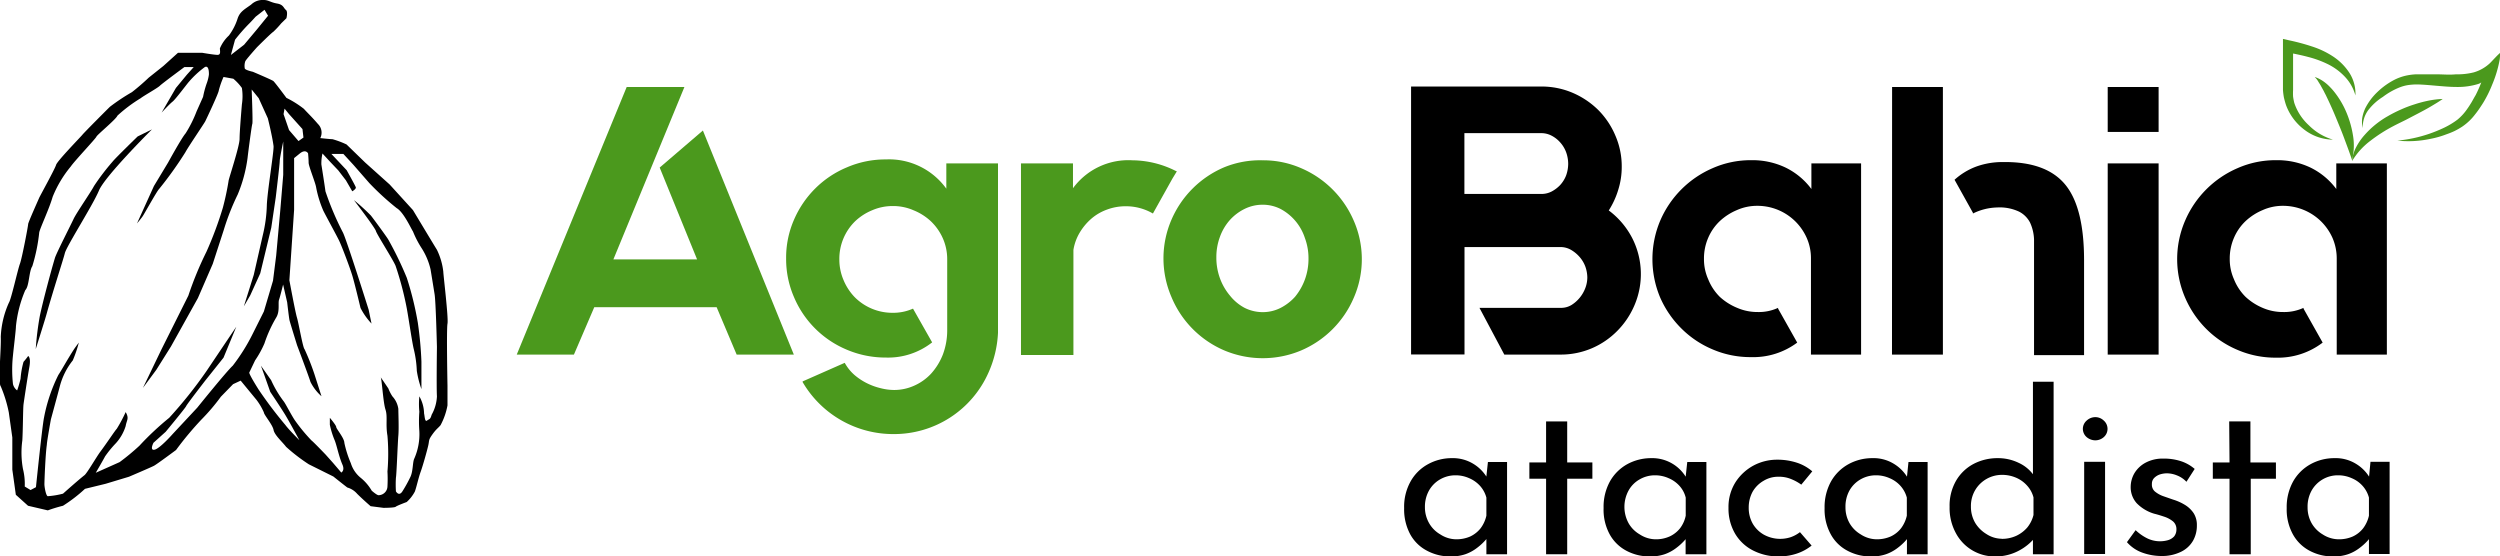 <svg xmlns="http://www.w3.org/2000/svg" viewBox="0 0 227.38 50.61"><defs><style>.cls-1{fill:#4b991d;}</style></defs><g id="Layer_2" data-name="Layer 2"><g id="Layer_2-2" data-name="Layer 2"><path class="cls-1" d="M65.18,27.94H54.05L52.2,32.25H47L57,7.91h5.25L55.79,23.59H63.4L60,15.24l3.93-3.37L72.2,32.25H67Z"/><path class="cls-1" d="M90.77,14.86V30.27a10,10,0,0,1-.87,3.63,9.39,9.39,0,0,1-8.62,5.58A9.54,9.54,0,0,1,73,34.75l0-.06,0,0L76.83,33a4.06,4.06,0,0,0,.88,1.1,5.58,5.58,0,0,0,1.15.76,5.85,5.85,0,0,0,1.25.45,5,5,0,0,0,1.24.16,4.44,4.44,0,0,0,1.77-.38A4.69,4.69,0,0,0,84.67,34a5.68,5.68,0,0,0,1.08-1.74,6.25,6.25,0,0,0,.4-2.27V23.57a4.65,4.65,0,0,0-.4-1.9,4.86,4.86,0,0,0-1.08-1.54,5.07,5.07,0,0,0-1.57-1,4.63,4.63,0,0,0-1.89-.39,4.68,4.68,0,0,0-1.9.39,5,5,0,0,0-1.54,1,4.77,4.77,0,0,0-1.43,3.45,4.73,4.73,0,0,0,.38,1.89,5,5,0,0,0,1,1.54,4.83,4.83,0,0,0,3.44,1.44,4.41,4.41,0,0,0,1.88-.38h0l0,0,1.74,3.07,0,0a6.48,6.48,0,0,1-4.21,1.38,9,9,0,0,1-3.54-.71,8.95,8.95,0,0,1-4.82-4.8,8.69,8.69,0,0,1-.71-3.5,8.6,8.6,0,0,1,.71-3.51,9.09,9.09,0,0,1,1.93-2.85,8.93,8.93,0,0,1,2.89-1.93,8.82,8.82,0,0,1,3.54-.72,6.42,6.42,0,0,1,5.5,2.66V14.86Z"/><path class="cls-1" d="M107.05,15.56l-.42.69-1.77,3.17,0,0a4.86,4.86,0,0,0-2.47-.66,4.79,4.79,0,0,0-1.7.3,4.54,4.54,0,0,0-1.43.83,5.23,5.23,0,0,0-1.06,1.27,4.43,4.43,0,0,0-.57,1.57v9.56H92.86V14.86h4.73v2.26A6.24,6.24,0,0,1,103,14.58a8.87,8.87,0,0,1,4,1Z"/><path class="cls-1" d="M114.84,14.58a8.61,8.61,0,0,1,3.51.72,9.11,9.11,0,0,1,4.78,4.78,8.75,8.75,0,0,1,0,7,9.08,9.08,0,0,1-4.78,4.79,9,9,0,0,1-7,0A9.05,9.05,0,0,1,106.54,27a8.86,8.86,0,0,1,0-7,9.08,9.08,0,0,1,4.79-4.78A8.61,8.61,0,0,1,114.84,14.58Zm0,13.81a3.58,3.58,0,0,0,1.62-.38A4.57,4.57,0,0,0,117.78,27a5.4,5.4,0,0,0,.9-1.57,5.47,5.47,0,0,0,.33-1.93,5.28,5.28,0,0,0-.33-1.86A4.61,4.61,0,0,0,116.46,19a3.58,3.58,0,0,0-1.62-.38,3.69,3.69,0,0,0-1.64.38,4.45,4.45,0,0,0-1.33,1,4.68,4.68,0,0,0-.91,1.53,5.28,5.28,0,0,0-.33,1.86,5.47,5.47,0,0,0,.33,1.93,5.21,5.21,0,0,0,.91,1.57A4.24,4.24,0,0,0,113.2,28,3.69,3.69,0,0,0,114.84,28.39Z"/><path d="M146.32,19.14a7.33,7.33,0,0,1,2.12,2.49,7.2,7.2,0,0,1,.22,6.13,7.45,7.45,0,0,1-1.56,2.33,7.25,7.25,0,0,1-2.33,1.59,7.17,7.17,0,0,1-2.84.57h-5.11L134.56,28H142a1.81,1.81,0,0,0,.93-.26,3.06,3.06,0,0,0,.74-.65,3.12,3.12,0,0,0,.51-.87,2.74,2.74,0,0,0,.19-1,3.07,3.07,0,0,0-.19-1,2.82,2.82,0,0,0-.54-.88,3.09,3.09,0,0,0-.78-.63,1.92,1.92,0,0,0-.93-.24H133.2v9.77h-4.86V7.87h11.85a7.17,7.17,0,0,1,2.84.57A7.53,7.53,0,0,1,145.36,10a7.33,7.33,0,0,1,1.56,2.33,7,7,0,0,1,.58,2.83,6.9,6.9,0,0,1-.32,2.11A7.49,7.49,0,0,1,146.32,19.14Zm-6.13-1.5a2,2,0,0,0,.93-.22,3,3,0,0,0,.78-.59,2.77,2.77,0,0,0,.54-.87,3.16,3.16,0,0,0,.19-1.06,3.11,3.11,0,0,0-.19-1.06,2.76,2.76,0,0,0-.54-.89,2.67,2.67,0,0,0-.78-.61,2,2,0,0,0-.93-.23h-7v5.53Z"/><path d="M169.27,14.86V32.25h-4.56V23.53a4.55,4.55,0,0,0-.38-1.88,4.9,4.9,0,0,0-4.49-2.93,4.51,4.51,0,0,0-1.87.39,5.24,5.24,0,0,0-1.55,1,4.57,4.57,0,0,0-1.06,1.53,4.71,4.71,0,0,0-.38,1.9,4.44,4.44,0,0,0,.38,1.85A4.71,4.71,0,0,0,156.42,27,5.31,5.31,0,0,0,158,28a4.66,4.66,0,0,0,1.87.38,4.18,4.18,0,0,0,1.85-.38h0v.07l1.74,3.09,0,0a6.68,6.68,0,0,1-4.21,1.32,8.69,8.69,0,0,1-3.48-.7,8.87,8.87,0,0,1-2.85-1.91A9.09,9.09,0,0,1,151,27.07a9,9,0,0,1,0-7,9.11,9.11,0,0,1,4.78-4.78,8.54,8.54,0,0,1,3.48-.72,7,7,0,0,1,3.16.68,6.45,6.45,0,0,1,2.33,1.94V14.86Z"/><path d="M172.09,7.91h4.62l0,24.34h-4.63ZM188,17q1.54,2.09,1.55,6.61v8.69H185V23.58c0-.63,0-1.23,0-1.81a4,4,0,0,0-.36-1.52,2.31,2.31,0,0,0-1-1,4.15,4.15,0,0,0-2-.38,5.2,5.2,0,0,0-2.2.55l0,0,0-.07-1.67-3,0,0a6.14,6.14,0,0,1,2-1.21,7,7,0,0,1,2.43-.4Q186.3,14.69,188,17Z"/><path d="M191.7,7.91h4.63V12H191.7Zm0,24.34V14.86h4.63V32.25Z"/><path d="M217.09,14.86V32.25h-4.56V23.53a4.71,4.71,0,0,0-.38-1.88,4.94,4.94,0,0,0-1.06-1.53,4.94,4.94,0,0,0-3.43-1.4,4.47,4.47,0,0,0-1.87.39,5.24,5.24,0,0,0-1.55,1,4.57,4.57,0,0,0-1.06,1.53,4.71,4.71,0,0,0-.38,1.9,4.44,4.44,0,0,0,.38,1.85A4.71,4.71,0,0,0,204.24,27,5.31,5.31,0,0,0,205.79,28a4.63,4.63,0,0,0,1.87.38,4.18,4.18,0,0,0,1.85-.38h0v.07l1.74,3.09,0,0A6.68,6.68,0,0,1,207,32.53a8.69,8.69,0,0,1-3.48-.7,8.87,8.87,0,0,1-2.85-1.91,9.09,9.09,0,0,1-1.93-2.85,8.84,8.84,0,0,1,0-7,9.11,9.11,0,0,1,4.78-4.78,8.54,8.54,0,0,1,3.48-.72,7,7,0,0,1,3.16.68,6.45,6.45,0,0,1,2.33,1.94V14.86Z"/><path d="M131.94,50.61a4.47,4.47,0,0,1-2.13-.51,3.68,3.68,0,0,1-1.54-1.49,4.79,4.79,0,0,1-.56-2.4,4.71,4.71,0,0,1,.59-2.43,4,4,0,0,1,1.58-1.56,4.45,4.45,0,0,1,2.16-.55,3.56,3.56,0,0,1,2,.54,3.62,3.62,0,0,1,1.23,1.27l-.13.3.19-1.76h1.74v8.39h-1.88V48.22l.22.49a2.88,2.88,0,0,1-.39.51,5.24,5.24,0,0,1-.72.64,3.8,3.8,0,0,1-1,.54A4,4,0,0,1,131.94,50.61Zm.51-1.56a3.11,3.11,0,0,0,1.28-.26,2.65,2.65,0,0,0,.94-.75,3,3,0,0,0,.52-1.14V45.26a2.6,2.6,0,0,0-.57-1.06,2.83,2.83,0,0,0-1-.71,3,3,0,0,0-1.24-.26,2.79,2.79,0,0,0-1.4.37,2.69,2.69,0,0,0-1,1,3,3,0,0,0-.38,1.52,2.9,2.9,0,0,0,.39,1.48,2.74,2.74,0,0,0,1,1A2.67,2.67,0,0,0,132.45,49.05Z"/><path d="M140.62,38.33h1.92v3.73h2.29v1.48h-2.29v6.87h-1.92V43.54H139.1V42.06h1.52Z"/><path d="M150.08,50.61a4.51,4.51,0,0,1-2.14-.51,3.72,3.72,0,0,1-1.53-1.49,4.68,4.68,0,0,1-.56-2.4,4.8,4.8,0,0,1,.58-2.43A4.08,4.08,0,0,1,148,42.22a4.51,4.51,0,0,1,2.17-.55,3.58,3.58,0,0,1,3.22,1.81l-.12.3.19-1.76h1.74v8.39h-1.89V48.22l.23.49a2.88,2.88,0,0,1-.39.51,5.24,5.24,0,0,1-.72.64,3.8,3.8,0,0,1-1,.54A4,4,0,0,1,150.08,50.61Zm.51-1.56a3,3,0,0,0,1.27-.26,2.6,2.6,0,0,0,.95-.75,2.82,2.82,0,0,0,.51-1.14V45.26a2.47,2.47,0,0,0-.56-1.06,2.78,2.78,0,0,0-1-.71,3,3,0,0,0-1.23-.26,2.76,2.76,0,0,0-1.4.37,2.62,2.62,0,0,0-1,1,3.11,3.11,0,0,0,0,3,2.74,2.74,0,0,0,1,1A2.67,2.67,0,0,0,150.59,49.05Z"/><path d="M164.77,49.62a4.37,4.37,0,0,1-1.35.73,5.17,5.17,0,0,1-1.58.26,5.07,5.07,0,0,1-2.41-.55,4,4,0,0,1-1.63-1.54,4.51,4.51,0,0,1-.59-2.33,4.22,4.22,0,0,1,.63-2.32,4.48,4.48,0,0,1,1.63-1.52,4.54,4.54,0,0,1,2.18-.54,5.66,5.66,0,0,1,1.8.28,4.06,4.06,0,0,1,1.38.78l-1,1.21a4.18,4.18,0,0,0-.88-.49,2.87,2.87,0,0,0-1.19-.23,2.55,2.55,0,0,0-1.36.37,2.71,2.71,0,0,0-1,1,3,3,0,0,0-.35,1.45,2.9,2.9,0,0,0,.36,1.44,2.73,2.73,0,0,0,1,1,3.08,3.08,0,0,0,2.48.23,3,3,0,0,0,.82-.45Z"/><path d="M170.18,50.61a4.47,4.47,0,0,1-2.13-.51,3.66,3.66,0,0,1-1.53-1.49,4.69,4.69,0,0,1-.57-2.4,4.81,4.81,0,0,1,.59-2.43,4.08,4.08,0,0,1,1.58-1.56,4.46,4.46,0,0,1,2.17-.55,3.52,3.52,0,0,1,2,.54,3.62,3.62,0,0,1,1.23,1.27l-.12.3.18-1.76h1.74v8.39h-1.88V48.22l.22.49a3.27,3.27,0,0,1-.38.51,5.24,5.24,0,0,1-.72.64,3.86,3.86,0,0,1-1,.54A4,4,0,0,1,170.18,50.61Zm.51-1.56a3.11,3.11,0,0,0,1.28-.26,2.57,2.57,0,0,0,.94-.75,3,3,0,0,0,.52-1.14V45.26a2.6,2.6,0,0,0-.57-1.06,2.74,2.74,0,0,0-1-.71,3,3,0,0,0-1.24-.26,2.79,2.79,0,0,0-1.4.37,2.69,2.69,0,0,0-1,1,3,3,0,0,0-.37,1.52,2.89,2.89,0,0,0,.38,1.48,2.81,2.81,0,0,0,1,1A2.69,2.69,0,0,0,170.69,49.05Z"/><path d="M181.47,50.61a4,4,0,0,1-3.59-2.14,4.76,4.76,0,0,1-.56-2.36,4.53,4.53,0,0,1,.59-2.39,4,4,0,0,1,1.58-1.52,4.68,4.68,0,0,1,2.23-.53,4.29,4.29,0,0,1,1.89.43A3.4,3.4,0,0,1,185,43.27l-.1.67V34.72h1.88V50.41h-1.88V48.32l.22.53a4.72,4.72,0,0,1-1.55,1.26A4.48,4.48,0,0,1,181.47,50.61Zm.59-1.6a3.13,3.13,0,0,0,1.33-.28,3,3,0,0,0,1-.76,2.93,2.93,0,0,0,.56-1.13v-1.6a2.54,2.54,0,0,0-.58-1.07,2.81,2.81,0,0,0-1-.72,3.2,3.2,0,0,0-1.29-.26,2.83,2.83,0,0,0-2.43,1.38,2.84,2.84,0,0,0-.39,1.5,2.88,2.88,0,0,0,.39,1.49,3,3,0,0,0,1,1A2.61,2.61,0,0,0,182.06,49Z"/><path d="M189.44,39a1,1,0,0,1,.35-.75,1.16,1.16,0,0,1,.78-.31,1.1,1.1,0,0,1,.77.31,1,1,0,0,1,0,1.51,1.17,1.17,0,0,1-.77.29,1.24,1.24,0,0,1-.78-.29A1,1,0,0,1,189.44,39Zm.12,3h1.9v8.39h-1.9Z"/><path d="M196.57,50.57a5.13,5.13,0,0,1-1.73-.31,3.35,3.35,0,0,1-1.39-.95l.79-1.09a4.23,4.23,0,0,0,1.09.76,2.66,2.66,0,0,0,1.85.15,1.23,1.23,0,0,0,.56-.34,1,1,0,0,0,.21-.63.92.92,0,0,0-.29-.72,2.51,2.51,0,0,0-.74-.42c-.3-.1-.63-.21-1-.3a3.69,3.69,0,0,1-1.58-.95,2.17,2.17,0,0,1-.55-1.48,2.5,2.5,0,0,1,.34-1.25,2.62,2.62,0,0,1,1-.95,3.29,3.29,0,0,1,1.62-.38,5,5,0,0,1,1.56.22,3.64,3.64,0,0,1,1.3.72l-.75,1.17a2.3,2.3,0,0,0-.86-.58,2.47,2.47,0,0,0-.9-.19,2.15,2.15,0,0,0-.68.11,1.33,1.33,0,0,0-.51.33.75.75,0,0,0-.19.53.82.82,0,0,0,.27.68,2.51,2.51,0,0,0,.74.42l.92.32a4.7,4.7,0,0,1,1.09.49,2.54,2.54,0,0,1,.78.75,2,2,0,0,1,.29,1.11,2.76,2.76,0,0,1-.35,1.39,2.52,2.52,0,0,1-1.08,1A3.91,3.91,0,0,1,196.57,50.57Z"/><path d="M202.75,38.33h1.93v3.73H207v1.48h-2.29v6.87h-1.93V43.54h-1.52V42.06h1.52Z"/><path d="M212.22,50.61a4.48,4.48,0,0,1-2.14-.51,3.72,3.72,0,0,1-1.53-1.49,4.69,4.69,0,0,1-.57-2.4,4.81,4.81,0,0,1,.59-2.43,4.08,4.08,0,0,1,1.58-1.56,4.46,4.46,0,0,1,2.17-.55,3.52,3.52,0,0,1,2,.54,3.62,3.62,0,0,1,1.23,1.27l-.12.3L215.6,42h1.74v8.39h-1.88V48.22l.22.49a2.72,2.72,0,0,1-.38.51,5.24,5.24,0,0,1-.72.64,3.71,3.71,0,0,1-1,.54A3.91,3.91,0,0,1,212.22,50.61Zm.5-1.56a3.08,3.08,0,0,0,1.28-.26,2.57,2.57,0,0,0,.94-.75,3,3,0,0,0,.52-1.14V45.26a2.6,2.6,0,0,0-.57-1.06,2.74,2.74,0,0,0-1-.71,3,3,0,0,0-1.24-.26,2.73,2.73,0,0,0-2.4,1.38,3,3,0,0,0-.37,1.52,2.89,2.89,0,0,0,.38,1.48,2.81,2.81,0,0,0,1,1A2.69,2.69,0,0,0,212.72,49.05Z"/><path d="M38,29.34a29,29,0,0,0-1-4.07,31.47,31.47,0,0,0-1.69-3.49c-.16-.27-1.31-1.84-1.58-2.18a18.41,18.41,0,0,0-1.54-1.4s1.91,2.49,2,2.81,1.58,2.64,1.79,3.17A29,29,0,0,1,37,28.06c.22,1.22.48,3.09.64,3.72a9.91,9.91,0,0,1,.27,1.95,9,9,0,0,0,.42,1.66s0-1.76,0-2.5A33.4,33.4,0,0,0,38,29.34Z"/><path d="M12.52,12.41s-2.06,2-2.28,2.29a20.9,20.9,0,0,0-1.69,2.22c-.27.53-1.6,2.44-1.86,3S5.14,23,5,23.45c-.35,1.16-1.11,4-1.38,5.3a27.11,27.11,0,0,0-.37,3s.88-2.78,1-3.24c.59-2.12,1.49-4.85,1.65-5.49S8.45,18.65,9,17.33s4.82-5.56,4.82-5.56Z"/><path d="M40.32,24.72a6.06,6.06,0,0,0-.58-2c-.27-.43-2.18-3.61-2.18-3.61l-2.12-2.33-2.23-2-1.69-1.64a8,8,0,0,0-1.28-.48c-.21,0-1.11-.1-1.11-.1a1.1,1.1,0,0,0-.21-1.28c-.59-.69-1-1.06-1.28-1.38a9.28,9.28,0,0,0-1.59-1S25,7.48,24.86,7.37,23,6.53,23,6.53s-.74-.16-.74-.32a1.31,1.31,0,0,1,.05-.64c.11-.21,1.06-1.27,1.06-1.27S24.67,3,24.86,2.89a8.48,8.48,0,0,0,.72-.77l.47-.46s.16-.6-.05-.76-.21-.48-.8-.58S24.41,0,24,0a1.51,1.51,0,0,0-1.16.42c-.59.43-1,.62-1.22,1.24a5.24,5.24,0,0,1-.8,1.57A3.42,3.42,0,0,0,20,4.4c0,.22.11.59-.21.59s-1.41-.19-1.41-.19H16.19L14.86,6,13.53,7.06A20.25,20.25,0,0,1,12,8.38a18.28,18.28,0,0,0-2,1.33c-.27.26-2.39,2.39-2.5,2.54S5.2,14.64,5.1,15s-1.49,2.87-1.54,3-1,2.23-1,2.39S2,23.5,1.81,24s-.8,3.25-1,3.53a8.39,8.39,0,0,0-.74,3.1c.05,1.11-.27,4.19,0,4.51A12,12,0,0,1,.8,37.51l.32,2.28,0,2.92L1.44,45l1.11,1,1.8.42A13.13,13.13,0,0,1,5.73,46a13.84,13.84,0,0,0,2-1.54L9.61,44l2.12-.64s2-.85,2.28-1,2-1.43,2-1.43a30,30,0,0,1,2.3-2.76,18.22,18.22,0,0,0,1.78-2.09l1.11-1.14.69-.32,1.44,1.75A5.6,5.6,0,0,1,24,37.51c0,.21.79,1.11.88,1.59s.82,1.11,1.14,1.54a16.11,16.11,0,0,0,2.07,1.59l2.23,1.11s1,.8,1.27,1a1.87,1.87,0,0,1,.9.58c.59.58,1.22,1.12,1.22,1.12l1.17.15s1,0,1.11-.1,1-.43,1-.43a3.43,3.43,0,0,0,.74-.95c.16-.43.32-1.22.53-1.8s.58-1.91.69-2.39,0-.48.37-1,.53-.58.75-.85a6.05,6.05,0,0,0,.63-1.8v-1.8s-.1-5.1,0-5.63S40.32,25,40.32,24.72ZM25.88,9.88l.41.5,1.22,1.36.09.77-.45.32-.86-1-.5-1.45Zm-4.5-6.27A16.61,16.61,0,0,1,22.61,2.2c.23-.22.64-.68.64-.68l.81-.63.32.54-1,1.23L22.2,4.07,21,5S21.34,3.75,21.38,3.61Zm-.21,29.65c-.58.53-3.23,3.82-3.23,3.82l-2.23,2.39s-1.17,1.33-1.65,1.43-.1-.63-.1-.63l1.11-1s1.8-2.17,1.86-2.33,1.75-2.34,1.75-2.34l1.65-2.07,1.16-2.81-1.42,2.11-1.29,1.92A39.87,39.87,0,0,1,15.39,38a26.31,26.31,0,0,0-2.71,2.54,20.67,20.67,0,0,1-1.8,1.49L8.71,43s.74-1.27.84-1.48a9.74,9.74,0,0,1,1-1.22,4.16,4.16,0,0,0,.88-1.55c.09-.55.34-.68,0-1.27A13.08,13.08,0,0,1,10.62,39c-.16.16-.9,1.29-1.5,2.09-.37.5-1.23,2-1.45,2.14-.63.5-1.94,1.67-1.94,1.67a7.6,7.6,0,0,1-1.38.23c-.16,0-.31-.82-.31-1.09s.09-2.72.22-3.58c0-.28.37-2.32.37-2.32s.72-2.64.81-3a6.37,6.37,0,0,1,1.18-2.36,11.49,11.49,0,0,0,.55-1.62s-.28.37-.43.59c-.61.94-1.11,1.87-1.43,2.35A14.84,14.84,0,0,0,4,38c-.17.84-.73,6.31-.73,6.31l-.49.26-.53-.32a5.57,5.57,0,0,0-.16-1.59,8.22,8.22,0,0,1-.06-2.6c.06-.95.06-2.91.11-3.29s.37-2.49.53-3.39-.11-1-.11-1a5.5,5.5,0,0,1-.42.53,7.65,7.65,0,0,0-.27,1.54,9.34,9.34,0,0,1-.31,1.06,1,1,0,0,1-.38-.58,11.86,11.86,0,0,1,0-2.6c.06-.64.27-2.34.27-2.65a11.19,11.19,0,0,1,.85-3.29c.37-.37.32-1.7.64-2.18a16,16,0,0,0,.63-3.08c.11-.47.9-2.12,1.22-3.23a10.39,10.39,0,0,1,1.65-2.76c.32-.48,2.28-2.55,2.33-2.71s1.8-1.59,1.91-1.91A13.33,13.33,0,0,1,12.8,8.93c.27-.22,1.53-.92,1.74-1.13s2.23-1.7,2.23-1.7l.85,0L17,6.79,16,8,14.7,10.24s.74-.8,1-1S17,7.64,17.19,7.43A8.55,8.55,0,0,1,18.63,6.1c.42-.21.37.69.37.69a3.79,3.79,0,0,1-.22.85,8.67,8.67,0,0,0-.31,1.17l-.59,1.32a11.13,11.13,0,0,1-1,2c-.37.42-1.59,2.65-1.59,2.65L14,16.92l-1.54,3.4s.37-.43.53-.67,1.27-2.25,1.48-2.46a34,34,0,0,0,2.39-3.34c.25-.48,1.7-2.6,1.81-2.82S19.9,8.44,19.9,8.22A7.9,7.9,0,0,1,20.33,7l.89.16A4.44,4.44,0,0,1,22,8,4.86,4.86,0,0,1,22,9.5s-.21,2.44-.21,3.13-1,3.66-1,3.82a24.32,24.32,0,0,1-.52,2.44,33.18,33.18,0,0,1-1.49,4,31.48,31.48,0,0,0-1.65,4l-2.44,4.88L13,35.28l1.22-1.65,1.33-2.12L18,27.11,19.35,24l1-3.08a21.79,21.79,0,0,1,1.27-3.23,13,13,0,0,0,.9-3.35c.05-.47.37-2.92.43-3.08s-.06-3.12-.06-3.12l.64.79.83,1.83s.4,1.59.52,2.52c.05.44-.56,4.09-.61,5.36a12.9,12.9,0,0,1-.37,2.76L23.08,25l-.9,2.86.58-1,.91-2,1-4.14.41-2.77s.36-3,.36-3.28.32-1.8.32-1.8V15.9l-.27,3.25-.37,4.09-.29,2.29L24,28.33l-1,2A17.26,17.26,0,0,1,21.17,33.26Zm18.57,2.79a3.75,3.75,0,0,1-.48,1.67c-.13.46-.21.37-.42.53s-.21-.42-.27-.64a3.24,3.24,0,0,0-.43-1.56,7.23,7.23,0,0,0,0,1.4,11.87,11.87,0,0,0,0,1.75,5.51,5.51,0,0,1-.46,2.51c-.16.32-.1,1.15-.36,1.68a12.64,12.64,0,0,1-.72,1.3c-.32.5-.59,0-.59,0a10,10,0,0,1,0-1.24c.06-.27.16-3.13.22-3.82s0-2,0-2.44a2.12,2.12,0,0,0-.54-1.14,3.81,3.81,0,0,1-.37-.72s-.79-1.17-.69-1,.22,2.29.43,2.92,0,1.33.18,2.39a19.29,19.29,0,0,1,0,3.24,12.44,12.44,0,0,1,0,1.37.82.82,0,0,1-.81.79c-.16,0-.62-.41-.62-.41a4.32,4.32,0,0,0-1-1.17,2.74,2.74,0,0,1-.9-1.33,9.87,9.87,0,0,1-.59-1.85c0-.43-.74-1.28-.74-1.44S30,38,30,38l0,.63A7.53,7.53,0,0,0,30.42,40c.21.48.38,1.47.73,2.27.23.54-.11.71-.11.71l-.76-.89-.67-.75s-1.12-1.17-1.28-1.28A15.78,15.78,0,0,1,26.8,38.2c-.32-.48-.86-1.54-1-1.7a9.87,9.87,0,0,1-1.14-1.92l-.93-1.32L24,34l.58,1.64s1,1.49,1.38,2.12,1.27,2.28,1.27,2.28-1-1-1.27-1.38a38.05,38.05,0,0,1-2.44-3.23c-.9-1.43-.85-1.54-.85-1.54l.53-1.11a9.17,9.17,0,0,0,.85-1.54,12.1,12.1,0,0,1,1.06-2.34c.37-.58.16-1.32.27-1.64s.37-1.38.37-1.38l.37,1.62s.16,1.4.21,1.62.69,2.28.69,2.28,1.06,2.81,1.22,3.34a4.33,4.33,0,0,0,1,1.3l-.64-2a22.16,22.16,0,0,0-.9-2.28c-.16-.15-.53-2.34-.69-2.87s-.69-3.4-.69-3.4l.43-6.41V14.38l.53-.43c.53-.42.74,0,.74,0s.05.53.05.85.64,1.86.69,2.28a10.07,10.07,0,0,0,.64,2.07c.21.43,1.17,2.18,1.43,2.71s1,2.49,1.22,3.23.64,2.5.74,2.92a6.17,6.17,0,0,0,1,1.42l-.26-1.26s-2.07-6.58-2.36-7.06a26.36,26.36,0,0,1-1.57-3.71c-.05-.42-.32-2.12-.37-2.44a4,4,0,0,1,.1-1l.69.75.75.79.69.9.58,1s.37-.21.32-.37-.83-1.55-.83-1.55L30.14,14h1.09l.92,1,1.44,1.65a24.38,24.38,0,0,0,2.49,2.28c.64.37,1.33,1.91,1.48,2.12a8.84,8.84,0,0,0,.8,1.54,6.14,6.14,0,0,1,.8,1.91s.26,1.59.37,2.28.21,4.77.21,4.77S39.69,35.28,39.74,36.05Z"/><path class="cls-1" d="M213.92,14.66a3.44,3.44,0,0,1,.38-1.28,5.47,5.47,0,0,1,.78-1.12,8.13,8.13,0,0,1,2.09-1.69,11.9,11.9,0,0,1,1.18-.6,10.74,10.74,0,0,1,1.23-.47,11.33,11.33,0,0,1,1.27-.34A8.21,8.21,0,0,1,222.17,9c-.36.26-.74.48-1.11.7s-.75.42-1.13.62l-1.13.59c-.38.19-.76.37-1.12.56a14.12,14.12,0,0,0-2.08,1.33A6.49,6.49,0,0,0,213.92,14.66Z"/><path class="cls-1" d="M214.9,11.65a2.36,2.36,0,0,1-.05-.92,3.54,3.54,0,0,1,.28-.89,5.38,5.38,0,0,1,1.13-1.5,6.59,6.59,0,0,1,1.55-1.1,4.68,4.68,0,0,1,.93-.34,5.3,5.3,0,0,1,1-.14c.32,0,.63,0,.94,0l.92,0c.6,0,1.19.06,1.76,0A6.11,6.11,0,0,0,225,6.58a3.62,3.62,0,0,0,1.47-.84c.33-.33.64-.7,1-1-.09.1-.09.54-.12.69a10.79,10.79,0,0,1-.69,2.29,10.7,10.7,0,0,1-.68,1.41l-.1.17-.1.16-.21.32c-.14.21-.29.42-.46.63a4.94,4.94,0,0,1-1.17,1.11,7,7,0,0,1-.7.4,7.22,7.22,0,0,1-.72.29,8.48,8.48,0,0,1-1.47.42,9.6,9.6,0,0,1-3,.16,12.6,12.6,0,0,0,2.89-.62,13.16,13.16,0,0,0,1.35-.55,7.2,7.2,0,0,0,1.21-.73,4.63,4.63,0,0,0,.91-1c.14-.19.26-.39.39-.6l.18-.32.09-.16.09-.15a11.85,11.85,0,0,0,.57-1.3c.18-.46.31.07-.34.28a6.27,6.27,0,0,1-1.94.27c-.64,0-1.25-.06-1.85-.11s-1.19-.11-1.76-.12a5.69,5.69,0,0,0-.83.06,3.72,3.72,0,0,0-.79.22,6.51,6.51,0,0,0-1.49.85A5.09,5.09,0,0,0,215.41,10,2.59,2.59,0,0,0,214.9,11.65Z"/><path class="cls-1" d="M213.92,14.55c-.23-.7-.48-1.35-.72-2s-.51-1.29-.77-1.92-.54-1.25-.84-1.87c-.07-.16-.16-.3-.23-.46l-.25-.45c-.08-.16-.18-.29-.27-.45a1.7,1.7,0,0,0-.15-.22L210.53,7a3.2,3.2,0,0,1,1,.56,3.69,3.69,0,0,1,.41.38,4.83,4.83,0,0,1,.37.42,8,8,0,0,1,1.12,1.91,9.14,9.14,0,0,1,.59,2.12A5.31,5.31,0,0,1,213.92,14.55Z"/><path class="cls-1" d="M214.23,8.68A4,4,0,0,0,213.29,7a5.4,5.4,0,0,0-1.54-1.15,9.19,9.19,0,0,0-1.82-.67c-.63-.17-1.28-.3-2-.43l.63-.51c0,.88,0,1.76,0,2.64,0,.44,0,.88,0,1.3a6,6,0,0,0,0,.61,5.72,5.72,0,0,0,.11.57A4.83,4.83,0,0,0,210,11.4a5.1,5.1,0,0,0,2.19,1.3,4.34,4.34,0,0,1-2.56-.87,4.94,4.94,0,0,1-1.7-2.24c-.08-.23-.14-.46-.2-.7a6,6,0,0,1-.09-.71c0-.47,0-.9,0-1.34,0-.88,0-1.77,0-2.65V3.54l.62.14a18.87,18.87,0,0,1,2,.54,7.82,7.82,0,0,1,1.94.92,5.12,5.12,0,0,1,1.51,1.53A3.5,3.5,0,0,1,214.23,8.68Z"/></g></g></svg>